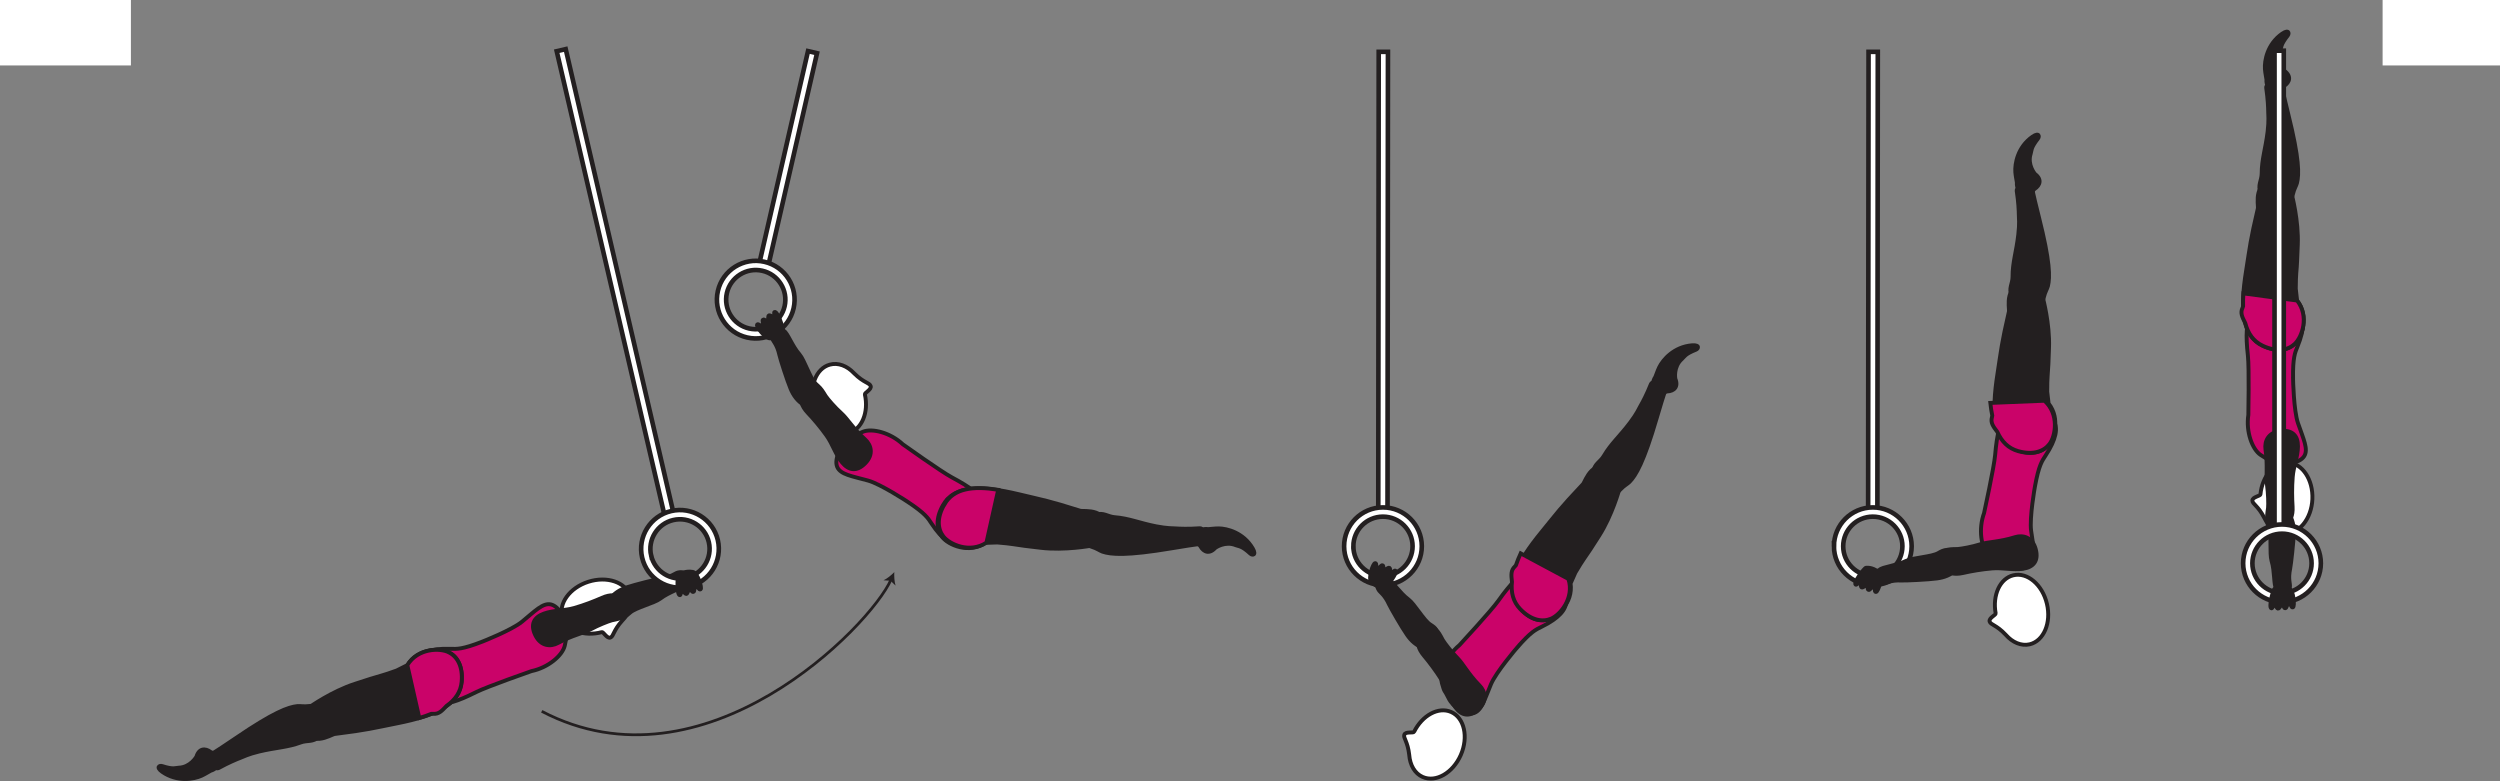 <?xml version="1.0" encoding="UTF-8" standalone="no"?>
<!-- Created with Inkscape (http://www.inkscape.org/) -->

<svg
   version="1.1"
   id="svg1"
   width="360.468"
   height="112.608"
   viewBox="0 0 360.468 112.608"
   sodipodi:docname="cell.svg"
   xmlns:inkscape="http://www.inkscape.org/namespaces/inkscape"
   xmlns:sodipodi="http://sodipodi.sourceforge.net/DTD/sodipodi-0.dtd"
   xmlns="http://www.w3.org/2000/svg"
   xmlns:svg="http://www.w3.org/2000/svg">
  <rect x="0" y="0" width="360.468" height="112.608" fill="#808080" stroke="none"/>
  <sodipodi:namedview
     id="namedview1"
     pagecolor="#ffffff"
     bordercolor="#000000"
     borderopacity="0.25"
     inkscape:showpageshadow="2"
     inkscape:pageopacity="0.0"
     inkscape:pagecheckerboard="0"
     inkscape:deskcolor="#d1d1d1">
    <inkscape:page
       x="0"
       y="0"
       inkscape:label="1"
       id="page1"
       width="360.468"
       height="112.608"
       margin="0"
       bleed="0" />
  </sodipodi:namedview>
  <defs
     id="defs1" />
  <path
     style="fill:#ffffff;fill-opacity:1;fill-rule:nonzero;stroke:none"
     d="M 0,9.437 H 18.875 V 0 H 0 Z"
     id="path618" />
  <path
     style="fill:#ffffff;fill-opacity:1;fill-rule:nonzero;stroke:none"
     d="m 343.541,9.437 h 16.927 V 0 h -16.927 z"
     id="path619" />
  <path
     style="fill:#231f20;fill-opacity:1;fill-rule:nonzero;stroke:none"
     d="m 329.489,10.15 c 1.073,0.828 0.781,1.776 -0.088,2.339 -0.261,0.172 -0.308,0.577 -0.579,0.729 -0.614,0.334 -2.27,-0.234 -2.145,-1.729 0.005,-0.109 -0.177,-0.907 -0.219,-1.527 -0.089,-1.208 0.334,-3.672 2.547,-5.213 1.047,-0.729 1.287,0.027 0.948,0.453 -1.057,1.344 -0.885,1.667 -1.041,2.12 -0.511,1.536 0.577,2.828 0.577,2.828"
     id="path620" />
  <path
     style="fill:none;stroke:#231f20;stroke-width:0.333;stroke-linecap:butt;stroke-linejoin:miter;stroke-miterlimit:4;stroke-dasharray:none;stroke-opacity:1"
     d="m 329.489,10.15 c 1.073,0.828 0.781,1.776 -0.088,2.339 -0.261,0.172 -0.308,0.577 -0.579,0.729 -0.614,0.334 -2.27,-0.234 -2.145,-1.729 0.005,-0.109 -0.177,-0.907 -0.219,-1.527 -0.089,-1.208 0.334,-3.672 2.547,-5.213 1.047,-0.729 1.287,0.027 0.948,0.453 -1.057,1.344 -0.885,1.667 -1.041,2.12 -0.511,1.536 0.577,2.828 0.577,2.828 z"
     id="path621" />
  <path
     style="fill:#231f20;fill-opacity:1;fill-rule:nonzero;stroke:none"
     d="m 327.708,28.817 c 2.245,0.306 2.724,0.068 2.917,-0.87 0.129,-0.625 0.463,-1.161 0.563,-1.537 0.328,-1.254 0.353,-3.5 -1.235,-9.89 -0.355,-1.448 -0.849,-3.49 -0.984,-4.334 -0.209,-1.344 -2.292,-0.082 -2.215,0.443 0.246,1.699 0.282,2.885 0.292,3.505 0,0.432 0.11,1.188 -0.082,2.839 -0.303,2.505 -0.855,3.969 -0.86,6.084 -0.006,0.978 -0.631,1.718 -0.146,2.681 0.495,0.969 1.75,1.079 1.75,1.079"
     id="path622" />
  <path
     style="fill:none;stroke:#231f20;stroke-width:0.566;stroke-linecap:butt;stroke-linejoin:miter;stroke-miterlimit:4;stroke-dasharray:none;stroke-opacity:1"
     d="m 327.708,28.817 c 2.245,0.306 2.724,0.068 2.917,-0.87 0.129,-0.625 0.463,-1.161 0.563,-1.537 0.328,-1.254 0.353,-3.5 -1.235,-9.89 -0.355,-1.448 -0.849,-3.49 -0.984,-4.334 -0.209,-1.344 -2.292,-0.082 -2.215,0.443 0.246,1.699 0.282,2.885 0.292,3.505 0,0.432 0.11,1.188 -0.082,2.839 -0.303,2.505 -0.855,3.969 -0.86,6.084 -0.006,0.978 -0.631,1.718 -0.146,2.681 0.495,0.969 1.75,1.079 1.75,1.079 z"
     id="path623" />
  <path
     style="fill:#ca0369;fill-opacity:1;fill-rule:nonzero;stroke:none"
     d="m 330.63,54.645 c -0.046,-3.136 0.287,-3.812 0.635,-4.667 2.188,-5.349 -0.479,-6.323 -3.307,-5.755 -3.328,0.662 -4.532,0.834 -3.838,7.088 0.192,1.74 0.062,8.511 0.062,8.511 -0.37,2.421 0.558,4.973 1.771,5.776 1.287,0.844 0.839,0.416 2.167,0.979 1.27,0.537 3.437,0.25 4.109,-0.791 0.645,-0.996 -0.104,-2.491 -0.891,-4.781 -0.62,-1.808 -0.708,-6.36 -0.708,-6.36"
     id="path624" />
  <path
     style="fill:none;stroke:#231f20;stroke-width:0.566;stroke-linecap:butt;stroke-linejoin:miter;stroke-miterlimit:4;stroke-dasharray:none;stroke-opacity:1"
     d="m 330.63,54.645 c -0.046,-3.136 0.287,-3.812 0.635,-4.667 2.188,-5.349 -0.479,-6.323 -3.307,-5.755 -3.328,0.662 -4.532,0.834 -3.838,7.088 0.192,1.74 0.062,8.511 0.062,8.511 -0.37,2.421 0.558,4.973 1.771,5.776 1.287,0.844 0.839,0.416 2.167,0.979 1.27,0.537 3.437,0.25 4.109,-0.791 0.645,-0.996 -0.104,-2.491 -0.891,-4.781 -0.62,-1.808 -0.708,-6.36 -0.708,-6.36 z"
     id="path625" />
  <path
     style="fill:#ffffff;fill-opacity:1;fill-rule:nonzero;stroke:none"
     d="m 325.926,71.29 c -0.036,0.24 -1.177,0.365 -1.161,0.891 0.021,0.521 0.792,0.693 1.704,2.464 l 0.009,0.016 c 0.626,1.317 1.699,2.197 2.948,2.254 2.074,0.095 3.86,-2.114 3.99,-4.932 0.125,-2.828 -1.452,-5.188 -3.526,-5.281 -1.984,-0.088 -3.708,1.937 -3.964,4.588"
     id="path626" />
  <path
     style="fill:none;stroke:#231f20;stroke-width:0.566;stroke-linecap:butt;stroke-linejoin:miter;stroke-miterlimit:4;stroke-dasharray:none;stroke-opacity:1"
     d="m 325.926,71.29 c -0.036,0.24 -1.177,0.365 -1.161,0.891 0.021,0.521 0.792,0.693 1.704,2.464 l 0.009,0.016 c 0.626,1.317 1.699,2.197 2.948,2.254 2.074,0.095 3.86,-2.114 3.99,-4.932 0.125,-2.828 -1.452,-5.188 -3.526,-5.281 -1.984,-0.088 -3.708,1.937 -3.964,4.588 z"
     id="path627" />
  <path
     style="fill:#231f20;fill-opacity:1;fill-rule:nonzero;stroke:none"
     d="m 328.604,26.509 c -3.911,-0.889 -2.943,3.073 -3.047,3.537 -1.141,4.88 -1.099,5.26 -1.703,9.036 -0.876,5.459 -0.636,9.328 2.391,10.765 2.052,0.975 3.656,0.647 4.619,-0.249 1.073,-1 2.13,-3.995 0.349,-6.265 l -0.192,-1.704 c 0.02,-1.162 0.02,-1.739 0.077,-2.312 0.099,-0.995 0.136,-2.068 0.214,-4.027 0.141,-3.468 -0.848,-7.181 -0.848,-7.181 0.014,-1.246 -1.86,-1.6 -1.86,-1.6"
     id="path628" />
  <path
     style="fill:none;stroke:#231f20;stroke-width:0.566;stroke-linecap:butt;stroke-linejoin:miter;stroke-miterlimit:4;stroke-dasharray:none;stroke-opacity:1"
     d="m 328.604,26.509 c -3.911,-0.889 -2.943,3.073 -3.047,3.537 -1.141,4.88 -1.099,5.26 -1.703,9.036 -0.876,5.459 -0.636,9.328 2.391,10.765 2.052,0.975 3.656,0.647 4.619,-0.249 1.073,-1 2.13,-3.995 0.349,-6.265 l -0.192,-1.704 c 0.02,-1.162 0.02,-1.739 0.077,-2.312 0.099,-0.995 0.136,-2.068 0.214,-4.027 0.141,-3.468 -0.848,-7.181 -0.848,-7.181 0.014,-1.246 -1.86,-1.6 -1.86,-1.6 z"
     id="path629" />
  <path
     style="fill:#ca0369;fill-opacity:1;fill-rule:nonzero;stroke:none"
     d="m 331.213,43.333 -7.744,-1.027 c -0.048,0.656 -0.053,1.265 -0.043,1.849 -0.02,0.078 -0.046,0.151 -0.077,0.219 -0.349,0.724 -0.084,1.297 0.391,2.213 0.396,1.506 1.172,2.626 2.505,3.26 2.057,0.975 3.656,0.647 4.619,-0.254 1.073,-0.995 2.13,-3.99 0.349,-6.26"
     id="path630" />
  <path
     style="fill:none;stroke:#231f20;stroke-width:0.566;stroke-linecap:butt;stroke-linejoin:miter;stroke-miterlimit:4;stroke-dasharray:none;stroke-opacity:1"
     d="m 331.213,43.333 -7.744,-1.027 c -0.048,0.656 -0.053,1.265 -0.043,1.849 -0.02,0.078 -0.046,0.151 -0.077,0.219 -0.349,0.724 -0.084,1.297 0.391,2.213 0.396,1.506 1.172,2.626 2.505,3.26 2.057,0.975 3.656,0.647 4.619,-0.254 1.073,-0.995 2.13,-3.99 0.349,-6.26 z"
     id="path631" />
  <path
     style="fill:#231f20;fill-opacity:1;fill-rule:nonzero;stroke:none"
     d="m 328.193,84.869 c -0.376,-0.526 -0.193,-2.459 -0.663,-4 -0.317,-1.036 0.022,-3.76 -0.374,-4.771 -0.359,-0.927 -0.443,-1.385 0.552,-1.979 0.578,-0.354 1.932,-0.652 2.218,-0.224 0.662,0.99 0.834,1.916 0.808,2.99 -0.026,1.213 -0.401,4.505 -0.521,5.104 -0.317,1.489 0.011,2.15 -0.031,2.557 -0.084,0.749 -0.396,0.907 -0.901,0.959 -0.953,0.093 -1.088,-0.636 -1.088,-0.636"
     id="path632" />
  <path
     style="fill:none;stroke:#231f20;stroke-width:0.566;stroke-linecap:butt;stroke-linejoin:miter;stroke-miterlimit:4;stroke-dasharray:none;stroke-opacity:1"
     d="m 328.193,84.869 c -0.376,-0.526 -0.193,-2.459 -0.663,-4 -0.317,-1.036 0.022,-3.76 -0.374,-4.771 -0.359,-0.927 -0.443,-1.385 0.552,-1.979 0.578,-0.354 1.932,-0.652 2.218,-0.224 0.662,0.99 0.834,1.916 0.808,2.99 -0.026,1.213 -0.401,4.505 -0.521,5.104 -0.317,1.489 0.011,2.15 -0.031,2.557 -0.084,0.749 -0.396,0.907 -0.901,0.959 -0.953,0.093 -1.088,-0.636 -1.088,-0.636 z"
     id="path633" />
  <path
     style="fill:#231f20;fill-opacity:1;fill-rule:nonzero;stroke:none"
     d="m 327.77,75.822 c -1.292,-0.084 -0.797,-2.057 -0.744,-2.593 0.052,-0.543 0.02,-2.1 -0.152,-3.314 -0.181,-1.208 0.115,-2.796 -0.218,-5.098 -0.178,-1.208 0.422,-2.5 2.188,-2.678 1.744,-0.177 2.505,0.735 2.494,2.235 -0.01,1.495 -0.65,2.896 -0.76,4.407 -0.12,1.509 -0.094,3.052 -0.016,4.265 0.083,1.38 -0.38,2.093 -0.808,2.307 -1.066,0.537 -1.984,0.469 -1.984,0.469"
     id="path634" />
  <path
     style="fill:none;stroke:#231f20;stroke-width:0.566;stroke-linecap:butt;stroke-linejoin:miter;stroke-miterlimit:4;stroke-dasharray:none;stroke-opacity:1"
     d="m 327.77,75.822 c -1.292,-0.084 -0.797,-2.057 -0.744,-2.593 0.052,-0.543 0.02,-2.1 -0.152,-3.314 -0.181,-1.208 0.115,-2.796 -0.218,-5.098 -0.178,-1.208 0.422,-2.5 2.188,-2.678 1.744,-0.177 2.505,0.735 2.494,2.235 -0.01,1.495 -0.65,2.896 -0.76,4.407 -0.12,1.509 -0.094,3.052 -0.016,4.265 0.083,1.38 -0.38,2.093 -0.808,2.307 -1.066,0.537 -1.984,0.469 -1.984,0.469 z"
     id="path635" />
  <path
     style="fill:#ffffff;fill-opacity:1;fill-rule:nonzero;stroke:none"
     d="m 327.958,76.285 h 1.334 V 7.306 h -1.334 z"
     id="path636" />
  <path
     style="fill:none;stroke:#231f20;stroke-width:0.666;stroke-linecap:butt;stroke-linejoin:miter;stroke-miterlimit:4;stroke-dasharray:none;stroke-opacity:1"
     d="m 327.958,76.279 h 1.334 V 7.307 h -1.334 z"
     id="path637" />
  <path
     style="fill:#ffffff;fill-opacity:1;fill-rule:nonzero;stroke:none"
     d="m 324.765,81.218 c 0,-2.355 1.917,-4.271 4.271,-4.271 2.354,0 4.266,1.916 4.266,4.271 0,2.353 -1.912,4.271 -4.266,4.271 -2.354,0 -4.271,-1.918 -4.271,-4.271 m -1.333,0 c 0,3.088 2.516,5.599 5.604,5.599 3.084,0 5.6,-2.511 5.6,-5.599 0,-3.089 -2.516,-5.599 -5.6,-5.599 -3.088,0 -5.604,2.51 -5.604,5.599"
     id="path638" />
  <path
     style="fill:none;stroke:#231f20;stroke-width:0.666;stroke-linecap:butt;stroke-linejoin:miter;stroke-miterlimit:4;stroke-dasharray:none;stroke-opacity:1"
     d="m 324.765,81.218 c 0,-2.355 1.917,-4.271 4.271,-4.271 2.354,0 4.266,1.916 4.266,4.271 0,2.353 -1.912,4.271 -4.266,4.271 -2.354,0 -4.271,-1.918 -4.271,-4.271 z m -1.333,0 c 0,3.088 2.516,5.599 5.604,5.599 3.084,0 5.6,-2.511 5.6,-5.599 0,-3.089 -2.516,-5.599 -5.6,-5.599 -3.088,0 -5.604,2.51 -5.604,5.599 z"
     id="path639" />
  <path
     style="fill:#231f20;fill-opacity:1;fill-rule:nonzero;stroke:none"
     d="m 330.078,84.869 c 0.646,0.265 0.828,2.578 0.536,2.702 -0.292,0.126 -0.27,-0.64 -0.604,-0.509 -0.333,0.124 -0.27,0.619 -0.5,0.64 -0.25,0.027 -0.229,-0.583 -0.521,-0.495 -0.125,0.036 -0.349,0.583 -0.541,0.547 -0.162,-0.036 -0.35,-0.525 -0.479,-0.563 -0.204,-0.057 -0.276,0.552 -0.453,0.527 -0.459,-0.084 0.224,-2.713 0.437,-2.819 0.312,-0.166 1.083,-0.457 2.125,-0.03"
     id="path640" />
  <path
     style="fill:none;stroke:#231f20;stroke-width:0.566;stroke-linecap:round;stroke-linejoin:round;stroke-miterlimit:4;stroke-dasharray:none;stroke-opacity:1"
     d="m 330.078,84.869 c 0.646,0.265 0.828,2.578 0.536,2.702 -0.292,0.126 -0.27,-0.64 -0.604,-0.509 -0.333,0.124 -0.27,0.619 -0.5,0.64 -0.25,0.027 -0.229,-0.583 -0.521,-0.495 -0.125,0.036 -0.349,0.583 -0.541,0.547 -0.162,-0.036 -0.35,-0.525 -0.479,-0.563 -0.204,-0.057 -0.276,0.552 -0.453,0.527 -0.459,-0.084 0.224,-2.713 0.437,-2.819 0.312,-0.166 1.083,-0.457 2.125,-0.03 z"
     id="path641" />
  <path
     style="fill:#231f20;fill-opacity:1;fill-rule:nonzero;stroke:none"
     d="m 28.214,109.057 c 0.401,-1.293 1.396,-1.35 2.224,-0.73 0.25,0.182 0.65,0.088 0.88,0.287 0.526,0.462 0.573,2.208 -0.87,2.615 -0.109,0.03 -0.792,0.478 -1.354,0.733 -1.104,0.5 -3.563,0.964 -5.776,-0.577 -1.047,-0.73 -0.422,-1.21 0.094,-1.042 1.624,0.526 1.875,0.25 2.348,0.233 1.626,-0.052 2.454,-1.519 2.454,-1.519"
     id="path642" />
  <path
     style="fill:none;stroke:#231f20;stroke-width:0.333;stroke-linecap:butt;stroke-linejoin:miter;stroke-miterlimit:4;stroke-dasharray:none;stroke-opacity:1"
     d="m 28.214,109.057 c 0.401,-1.293 1.396,-1.35 2.224,-0.73 0.25,0.182 0.65,0.088 0.88,0.287 0.526,0.462 0.573,2.208 -0.87,2.615 -0.109,0.03 -0.792,0.478 -1.354,0.733 -1.104,0.5 -3.563,0.964 -5.776,-0.577 -1.047,-0.73 -0.422,-1.21 0.094,-1.042 1.624,0.526 1.875,0.25 2.348,0.233 1.626,-0.052 2.454,-1.519 2.454,-1.519 z"
     id="path643" />
  <path
     style="fill:#231f20;fill-opacity:1;fill-rule:nonzero;stroke:none"
     d="m 46.334,104.238 c -0.484,-2.208 -0.88,-2.578 -1.828,-2.432 -0.631,0.093 -1.251,-0.036 -1.636,0.005 -1.291,0.131 -3.406,0.886 -8.843,4.594 -1.24,0.838 -2.98,2.01 -3.724,2.428 -1.183,0.666 0.719,2.181 1.187,1.926 1.505,-0.823 2.609,-1.271 3.188,-1.495 0.401,-0.15 1.068,-0.516 2.686,-0.906 2.454,-0.588 4.016,-0.577 6.006,-1.307 0.917,-0.339 1.828,-0.011 2.562,-0.803 0.74,-0.791 0.402,-2.01 0.402,-2.01"
     id="path644" />
  <path
     style="fill:none;stroke:#231f20;stroke-width:0.566;stroke-linecap:butt;stroke-linejoin:miter;stroke-miterlimit:4;stroke-dasharray:none;stroke-opacity:1"
     d="m 46.334,104.238 c -0.484,-2.208 -0.88,-2.578 -1.828,-2.432 -0.631,0.093 -1.251,-0.036 -1.636,0.005 -1.291,0.131 -3.406,0.886 -8.843,4.594 -1.24,0.838 -2.98,2.01 -3.724,2.428 -1.183,0.666 0.719,2.181 1.187,1.926 1.505,-0.823 2.609,-1.271 3.188,-1.495 0.401,-0.15 1.068,-0.516 2.686,-0.906 2.454,-0.588 4.016,-0.577 6.006,-1.307 0.917,-0.339 1.828,-0.011 2.562,-0.803 0.74,-0.791 0.402,-2.01 0.402,-2.01 z"
     id="path645" />
  <path
     style="fill:#ca0369;fill-opacity:1;fill-rule:nonzero;stroke:none"
     d="m 69.536,92.519 c -2.921,1.136 -3.672,1.058 -4.593,1.032 -5.776,-0.198 -5.76,2.646 -4.249,5.099 1.776,2.891 2.353,3.959 7.984,1.131 1.562,-0.782 7.953,-3.016 7.953,-3.016 2.4,-0.49 4.473,-2.246 4.801,-3.667 0.344,-1.495 0.104,-0.927 0.167,-2.375 0.063,-1.37 -0.963,-3.302 -2.172,-3.573 -1.156,-0.255 -2.296,0.964 -4.172,2.5 -1.479,1.208 -5.719,2.869 -5.719,2.869"
     id="path646" />
  <path
     style="fill:none;stroke:#231f20;stroke-width:0.566;stroke-linecap:butt;stroke-linejoin:miter;stroke-miterlimit:4;stroke-dasharray:none;stroke-opacity:1"
     d="m 69.536,92.519 c -2.921,1.136 -3.672,1.058 -4.593,1.032 -5.776,-0.198 -5.76,2.646 -4.249,5.099 1.776,2.891 2.353,3.959 7.984,1.131 1.562,-0.782 7.953,-3.016 7.953,-3.016 2.4,-0.49 4.473,-2.246 4.801,-3.667 0.344,-1.495 0.104,-0.927 0.167,-2.375 0.063,-1.37 -0.963,-3.302 -2.172,-3.573 -1.156,-0.255 -2.296,0.964 -4.172,2.5 -1.479,1.208 -5.719,2.869 -5.719,2.869 z"
     id="path647" />
  <path
     style="fill:#ffffff;fill-opacity:1;fill-rule:nonzero;stroke:none"
     d="m 86.782,91.145 c 0.234,-0.042 0.749,0.978 1.234,0.781 0.484,-0.203 0.38,-0.979 1.719,-2.459 l 0.014,-0.01 c 1.016,-1.042 1.475,-2.354 1.09,-3.547 -0.631,-1.979 -3.323,-2.885 -6.016,-2.025 -2.687,0.864 -4.359,3.166 -3.724,5.14 0.609,1.89 3.104,2.808 5.683,2.12"
     id="path648" />
  <path
     style="fill:none;stroke:#231f20;stroke-width:0.566;stroke-linecap:butt;stroke-linejoin:miter;stroke-miterlimit:4;stroke-dasharray:none;stroke-opacity:1"
     d="m 86.782,91.145 c 0.234,-0.042 0.749,0.978 1.234,0.781 0.484,-0.203 0.38,-0.979 1.719,-2.459 l 0.014,-0.01 c 1.016,-1.042 1.475,-2.354 1.09,-3.547 -0.631,-1.979 -3.323,-2.885 -6.016,-2.025 -2.687,0.864 -4.359,3.166 -3.724,5.14 0.609,1.89 3.104,2.808 5.683,2.12 z"
     id="path649" />
  <path
     style="fill:#231f20;fill-opacity:1;fill-rule:nonzero;stroke:none"
     d="m 43.86,104.202 c 0.526,3.973 3.906,1.688 4.375,1.631 4.973,-0.631 5.317,-0.803 9.068,-1.547 5.421,-1.079 8.963,-2.646 9.26,-5.985 0.197,-2.266 -0.667,-3.651 -1.844,-4.244 -1.303,-0.658 -4.479,-0.61 -5.989,1.848 l -1.532,0.772 c -1.099,0.385 -1.635,0.582 -2.192,0.728 -0.97,0.261 -1.99,0.6 -3.85,1.204 -3.301,1.072 -6.442,3.29 -6.442,3.29 -1.172,0.418 -0.854,2.303 -0.854,2.303"
     id="path650" />
  <path
     style="fill:none;stroke:#231f20;stroke-width:0.566;stroke-linecap:butt;stroke-linejoin:miter;stroke-miterlimit:4;stroke-dasharray:none;stroke-opacity:1"
     d="m 43.86,104.202 c 0.526,3.973 3.906,1.688 4.375,1.631 4.973,-0.631 5.317,-0.803 9.068,-1.547 5.421,-1.079 8.963,-2.646 9.26,-5.985 0.197,-2.266 -0.667,-3.651 -1.844,-4.244 -1.303,-0.658 -4.479,-0.61 -5.989,1.848 l -1.532,0.772 c -1.099,0.385 -1.635,0.582 -2.192,0.728 -0.97,0.261 -1.99,0.6 -3.85,1.204 -3.301,1.072 -6.442,3.29 -6.442,3.29 -1.172,0.418 -0.854,2.303 -0.854,2.303 z"
     id="path651" />
  <path
     style="fill:#ca0369;fill-opacity:1;fill-rule:nonzero;stroke:none"
     d="m 64.719,94.057 c -1.303,-0.658 -4.479,-0.61 -5.989,1.848 l 1.729,7.619 c 0.629,-0.181 1.203,-0.384 1.744,-0.603 0.084,-0.006 0.161,-0.006 0.235,0 0.802,0.073 1.245,-0.37 1.948,-1.14 1.27,-0.896 2.046,-2.011 2.177,-3.48 0.197,-2.266 -0.667,-3.651 -1.844,-4.244"
     id="path652" />
  <path
     style="fill:none;stroke:#231f20;stroke-width:0.566;stroke-linecap:butt;stroke-linejoin:miter;stroke-miterlimit:4;stroke-dasharray:none;stroke-opacity:1"
     d="m 64.719,94.057 c -1.303,-0.658 -4.479,-0.61 -5.989,1.848 l 1.729,7.619 c 0.629,-0.181 1.203,-0.384 1.744,-0.603 0.084,-0.006 0.161,-0.006 0.235,0 0.802,0.073 1.245,-0.37 1.948,-1.14 1.27,-0.896 2.046,-2.011 2.177,-3.48 0.197,-2.266 -0.667,-3.651 -1.844,-4.244 z"
     id="path653" />
  <path
     style="fill:#231f20;fill-opacity:1;fill-rule:nonzero;stroke:none"
     d="m 98.729,84.306 c -0.365,0.532 -2.245,1.032 -3.526,2.011 -0.859,0.656 -3.531,1.286 -4.339,2.01 -0.744,0.656 -1.151,0.891 -2.052,0.167 -0.525,-0.423 -1.281,-1.589 -0.984,-2 0.703,-0.964 1.516,-1.448 2.527,-1.803 1.15,-0.39 4.358,-1.186 4.968,-1.281 1.505,-0.219 2.01,-0.76 2.406,-0.853 0.735,-0.183 0.99,0.057 1.214,0.505 0.421,0.859 -0.214,1.244 -0.214,1.244"
     id="path654" />
  <path
     style="fill:none;stroke:#231f20;stroke-width:0.566;stroke-linecap:butt;stroke-linejoin:miter;stroke-miterlimit:4;stroke-dasharray:none;stroke-opacity:1"
     d="m 98.729,84.306 c -0.365,0.532 -2.245,1.032 -3.526,2.011 -0.859,0.656 -3.531,1.286 -4.339,2.01 -0.744,0.656 -1.151,0.891 -2.052,0.167 -0.525,-0.423 -1.281,-1.589 -0.984,-2 0.703,-0.964 1.516,-1.448 2.527,-1.803 1.15,-0.39 4.358,-1.186 4.968,-1.281 1.505,-0.219 2.01,-0.76 2.406,-0.853 0.735,-0.183 0.99,0.057 1.214,0.505 0.421,0.859 -0.214,1.244 -0.214,1.244 z"
     id="path655" />
  <path
     style="fill:#231f20;fill-opacity:1;fill-rule:nonzero;stroke:none"
     d="m 90.385,87.847 c 0.375,1.235 -1.645,1.459 -2.172,1.595 -0.525,0.14 -1.973,0.713 -3.046,1.296 -1.079,0.584 -2.667,0.86 -4.713,1.974 -1.068,0.583 -2.484,0.474 -3.266,-1.119 -0.772,-1.579 -0.182,-2.604 1.224,-3.115 1.406,-0.511 2.943,-0.401 4.4,-0.817 1.454,-0.418 2.891,-0.98 4,-1.47 1.267,-0.562 2.1,-0.369 2.448,-0.046 0.876,0.817 1.125,1.702 1.125,1.702"
     id="path656" />
  <path
     style="fill:none;stroke:#231f20;stroke-width:0.566;stroke-linecap:butt;stroke-linejoin:miter;stroke-miterlimit:4;stroke-dasharray:none;stroke-opacity:1"
     d="m 90.385,87.847 c 0.375,1.235 -1.645,1.459 -2.172,1.595 -0.525,0.14 -1.973,0.713 -3.046,1.296 -1.079,0.584 -2.667,0.86 -4.713,1.974 -1.068,0.583 -2.484,0.474 -3.266,-1.119 -0.772,-1.579 -0.182,-2.604 1.224,-3.115 1.406,-0.511 2.943,-0.401 4.4,-0.817 1.454,-0.418 2.891,-0.98 4,-1.47 1.267,-0.562 2.1,-0.369 2.448,-0.046 0.876,0.817 1.125,1.702 1.125,1.702 z"
     id="path657" />
  <path
     style="fill:#ffffff;fill-opacity:1;fill-rule:nonzero;stroke:#231f20;stroke-width:0.666;stroke-linecap:butt;stroke-linejoin:miter;stroke-miterlimit:4;stroke-dasharray:none;stroke-opacity:1"
     d="M 80.271,7.385 95.88,74.577 97.177,74.275 81.568,7.082 Z"
     id="path658" />
  <path
     style="fill:#ffffff;fill-opacity:1;fill-rule:nonzero;stroke:none"
     d="m 93.885,80.109 c -0.53,-2.298 0.902,-4.595 3.194,-5.126 2.29,-0.53 4.593,0.896 5.124,3.192 0.532,2.292 -0.9,4.59 -3.192,5.12 -2.292,0.538 -4.59,-0.896 -5.126,-3.186 m -1.297,0.296 c 0.699,3.01 3.715,4.89 6.724,4.188 3.011,-0.698 4.885,-3.714 4.188,-6.719 -0.697,-3.011 -3.713,-4.891 -6.724,-4.188 -3.005,0.699 -4.885,3.713 -4.188,6.719"
     id="path659" />
  <path
     style="fill:none;stroke:#231f20;stroke-width:0.666;stroke-linecap:butt;stroke-linejoin:miter;stroke-miterlimit:4;stroke-dasharray:none;stroke-opacity:1"
     d="m 93.885,80.109 c -0.53,-2.298 0.902,-4.595 3.194,-5.126 2.29,-0.53 4.593,0.896 5.124,3.192 0.532,2.292 -0.9,4.59 -3.192,5.12 -2.292,0.538 -4.59,-0.896 -5.126,-3.186 z m -1.297,0.296 c 0.699,3.01 3.715,4.89 6.724,4.188 3.011,-0.698 4.885,-3.714 4.188,-6.719 -0.697,-3.011 -3.713,-4.891 -6.724,-4.188 -3.005,0.699 -4.885,3.713 -4.188,6.719 z"
     id="path660" />
  <path
     style="fill:#231f20;fill-opacity:1;fill-rule:nonzero;stroke:none"
     d="m 99.891,82.462 c 0.688,0.109 1.385,2.319 1.13,2.511 -0.256,0.188 -0.406,-0.563 -0.704,-0.364 -0.296,0.197 -0.12,0.666 -0.344,0.738 -0.233,0.084 -0.353,-0.514 -0.613,-0.364 -0.115,0.063 -0.215,0.651 -0.407,0.656 -0.166,0 -0.458,-0.432 -0.593,-0.437 -0.215,-0.011 -0.147,0.599 -0.329,0.615 -0.463,0.021 -0.391,-2.694 -0.208,-2.85 0.27,-0.229 0.953,-0.692 2.068,-0.505"
     id="path661" />
  <path
     style="fill:none;stroke:#231f20;stroke-width:0.566;stroke-linecap:round;stroke-linejoin:round;stroke-miterlimit:4;stroke-dasharray:none;stroke-opacity:1"
     d="m 99.891,82.462 c 0.688,0.109 1.385,2.319 1.13,2.511 -0.256,0.188 -0.406,-0.563 -0.704,-0.364 -0.296,0.197 -0.12,0.666 -0.344,0.738 -0.233,0.084 -0.353,-0.514 -0.613,-0.364 -0.115,0.063 -0.215,0.651 -0.407,0.656 -0.166,0 -0.458,-0.432 -0.593,-0.437 -0.215,-0.011 -0.147,0.599 -0.329,0.615 -0.463,0.021 -0.391,-2.694 -0.208,-2.85 0.27,-0.229 0.953,-0.692 2.068,-0.505 z"
     id="path662" />
  <path
     style="fill:none;stroke:#231f20;stroke-width:0.4;stroke-linecap:butt;stroke-linejoin:miter;stroke-miterlimit:4;stroke-dasharray:none;stroke-opacity:1"
     d="m 78.11,102.562 c 23.463,12.29 47.417,-12.329 50.354,-18.969"
     id="path663" />
  <path
     style="fill:#231f20;fill-opacity:1;fill-rule:nonzero;stroke:none"
     d="m 128.948,82.489 c -0.036,0.609 0.011,1.396 0.183,1.948 l -0.73,-0.699 -1.01,-0.067 c 0.526,-0.245 1.136,-0.745 1.557,-1.182"
     id="path664" />
  <path
     style="fill:#ffffff;fill-opacity:1;fill-rule:nonzero;stroke:#231f20;stroke-width:0.666;stroke-linecap:butt;stroke-linejoin:miter;stroke-miterlimit:4;stroke-dasharray:none;stroke-opacity:1"
     d="m 198.792,7.473 -0.063,66.354 1.334,-0.005 0.062,-66.349 z"
     id="path665" />
  <path
     style="fill:#ffffff;fill-opacity:1;fill-rule:nonzero;stroke:none"
     d="m 195.136,78.77 c 0,-2.355 1.905,-4.271 4.26,-4.276 2.353,-0.005 4.276,1.905 4.281,4.26 0,2.355 -1.912,4.276 -4.265,4.276 -2.355,0.005 -4.272,-1.907 -4.276,-4.26 m -1.333,0 c 0.004,3.088 2.525,5.593 5.613,5.593 3.089,-0.01 5.595,-2.525 5.589,-5.614 -0.005,-3.083 -2.521,-5.594 -5.609,-5.588 -3.089,0.005 -5.599,2.52 -5.593,5.609"
     id="path666" />
  <path
     style="fill:none;stroke:#231f20;stroke-width:0.666;stroke-linecap:butt;stroke-linejoin:miter;stroke-miterlimit:4;stroke-dasharray:none;stroke-opacity:1"
     d="m 195.136,78.77 c 0,-2.355 1.905,-4.271 4.26,-4.276 2.353,-0.005 4.276,1.905 4.281,4.26 0,2.355 -1.912,4.276 -4.265,4.276 -2.355,0.005 -4.272,-1.907 -4.276,-4.26 z m -1.333,0 c 0.004,3.088 2.525,5.593 5.613,5.593 3.089,-0.01 5.595,-2.525 5.589,-5.614 -0.005,-3.083 -2.521,-5.594 -5.609,-5.588 -3.089,0.005 -5.599,2.52 -5.593,5.609 z"
     id="path667" />
  <path
     style="fill:#231f20;fill-opacity:1;fill-rule:nonzero;stroke:none"
     d="m 241.672,54.577 c 0.505,1.256 -0.224,1.928 -1.256,1.98 -0.307,0.014 -0.556,0.348 -0.859,0.338 -0.708,-0.026 -1.849,-1.344 -0.995,-2.573 0.058,-0.089 0.307,-0.869 0.578,-1.427 0.537,-1.089 2.141,-3.005 4.829,-3.224 1.276,-0.105 1.099,0.667 0.599,0.864 -1.595,0.631 -1.615,0.995 -1.975,1.312 -1.219,1.074 -0.921,2.73 -0.921,2.73"
     id="path668" />
  <path
     style="fill:none;stroke:#231f20;stroke-width:0.333;stroke-linecap:butt;stroke-linejoin:miter;stroke-miterlimit:4;stroke-dasharray:none;stroke-opacity:1"
     d="m 241.672,54.577 c 0.505,1.256 -0.224,1.928 -1.256,1.98 -0.307,0.014 -0.556,0.348 -0.859,0.338 -0.708,-0.026 -1.849,-1.344 -0.995,-2.573 0.058,-0.089 0.307,-0.869 0.578,-1.427 0.537,-1.089 2.141,-3.005 4.829,-3.224 1.276,-0.105 1.099,0.667 0.599,0.864 -1.595,0.631 -1.615,0.995 -1.975,1.312 -1.219,1.074 -0.921,2.73 -0.921,2.73 z"
     id="path669" />
  <path
     style="fill:#231f20;fill-opacity:1;fill-rule:nonzero;stroke:none"
     d="m 230.734,69.811 c 1.782,1.402 2.318,1.432 2.963,0.719 0.423,-0.473 0.985,-0.765 1.256,-1.041 0.916,-0.927 2.068,-2.855 3.911,-9.167 0.422,-1.437 1.021,-3.443 1.333,-4.245 0.496,-1.266 -1.943,-1.224 -2.14,-0.73 -0.636,1.59 -1.203,2.636 -1.516,3.178 -0.213,0.37 -0.495,1.078 -1.5,2.406 -1.52,2.022 -2.729,3 -3.801,4.823 -0.495,0.849 -1.412,1.167 -1.475,2.251 -0.063,1.082 0.969,1.806 0.969,1.806"
     id="path670" />
  <path
     style="fill:none;stroke:#231f20;stroke-width:0.566;stroke-linecap:butt;stroke-linejoin:miter;stroke-miterlimit:4;stroke-dasharray:none;stroke-opacity:1"
     d="m 230.734,69.811 c 1.782,1.402 2.318,1.432 2.963,0.719 0.423,-0.473 0.985,-0.765 1.256,-1.041 0.916,-0.927 2.068,-2.855 3.911,-9.167 0.422,-1.437 1.021,-3.443 1.333,-4.245 0.496,-1.266 -1.943,-1.224 -2.14,-0.73 -0.636,1.59 -1.203,2.636 -1.516,3.178 -0.213,0.37 -0.495,1.078 -1.5,2.406 -1.52,2.022 -2.729,3 -3.801,4.823 -0.495,0.849 -1.412,1.167 -1.475,2.251 -0.063,1.082 0.969,1.806 0.969,1.806 z"
     id="path671" />
  <path
     style="fill:#ca0369;fill-opacity:1;fill-rule:nonzero;stroke:none"
     d="m 218.693,93.442 c 2.047,-2.371 2.744,-2.652 3.572,-3.063 5.193,-2.537 3.849,-5.041 1.36,-6.494 -2.923,-1.724 -3.937,-2.396 -7.584,2.734 -1.01,1.432 -5.609,6.4 -5.609,6.4 -1.891,1.558 -2.901,4.084 -2.525,5.49 0.4,1.48 0.348,0.865 0.968,2.172 0.589,1.24 2.396,2.469 3.594,2.141 1.14,-0.317 1.578,-1.927 2.51,-4.162 0.745,-1.765 3.714,-5.218 3.714,-5.218"
     id="path672" />
  <path
     style="fill:none;stroke:#231f20;stroke-width:0.566;stroke-linecap:butt;stroke-linejoin:miter;stroke-miterlimit:4;stroke-dasharray:none;stroke-opacity:1"
     d="m 218.693,93.442 c 2.047,-2.371 2.744,-2.652 3.572,-3.063 5.193,-2.537 3.849,-5.041 1.36,-6.494 -2.923,-1.724 -3.937,-2.396 -7.584,2.734 -1.01,1.432 -5.609,6.4 -5.609,6.4 -1.891,1.558 -2.901,4.084 -2.525,5.49 0.4,1.48 0.348,0.865 0.968,2.172 0.589,1.24 2.396,2.469 3.594,2.141 1.14,-0.317 1.578,-1.927 2.51,-4.162 0.745,-1.765 3.714,-5.218 3.714,-5.218 z"
     id="path673" />
  <path
     style="fill:#ffffff;fill-opacity:1;fill-rule:nonzero;stroke:none"
     d="m 203.891,105.519 c -0.12,0.214 -1.235,-0.083 -1.407,0.417 -0.167,0.495 0.485,0.933 0.709,2.911 v 0.016 c 0.114,1.454 0.796,2.667 1.943,3.167 1.905,0.833 4.364,-0.594 5.495,-3.178 1.129,-2.588 0.505,-5.358 -1.396,-6.192 -1.823,-0.802 -4.156,0.474 -5.344,2.859"
     id="path674" />
  <path
     style="fill:none;stroke:#231f20;stroke-width:0.566;stroke-linecap:butt;stroke-linejoin:miter;stroke-miterlimit:4;stroke-dasharray:none;stroke-opacity:1"
     d="m 203.891,105.519 c -0.12,0.214 -1.235,-0.083 -1.407,0.417 -0.167,0.495 0.485,0.933 0.709,2.911 v 0.016 c 0.114,1.454 0.796,2.667 1.943,3.167 1.905,0.833 4.364,-0.594 5.495,-3.178 1.129,-2.588 0.505,-5.358 -1.396,-6.192 -1.823,-0.802 -4.156,0.474 -5.344,2.859 z"
     id="path675" />
  <path
     style="fill:#231f20;fill-opacity:1;fill-rule:nonzero;stroke:none"
     d="m 232.672,68.27 c -2.932,-2.74 -4.094,1.177 -4.418,1.525 -3.437,3.642 -3.593,3.991 -6.014,6.948 -3.5,4.276 -5.245,7.746 -3.355,10.506 1.287,1.874 2.839,2.401 4.125,2.109 1.422,-0.323 3.85,-2.375 3.448,-5.239 l 0.692,-1.562 c 0.604,-1 0.891,-1.495 1.224,-1.959 0.59,-0.817 1.167,-1.724 2.219,-3.375 1.865,-2.928 2.88,-6.636 2.88,-6.636 0.647,-1.062 -0.801,-2.317 -0.801,-2.317"
     id="path676" />
  <path
     style="fill:none;stroke:#231f20;stroke-width:0.566;stroke-linecap:butt;stroke-linejoin:miter;stroke-miterlimit:4;stroke-dasharray:none;stroke-opacity:1"
     d="m 232.672,68.27 c -2.932,-2.74 -4.094,1.177 -4.418,1.525 -3.437,3.642 -3.593,3.991 -6.014,6.948 -3.5,4.276 -5.245,7.746 -3.355,10.506 1.287,1.874 2.839,2.401 4.125,2.109 1.422,-0.323 3.85,-2.375 3.448,-5.239 l 0.692,-1.562 c 0.604,-1 0.891,-1.495 1.224,-1.959 0.59,-0.817 1.167,-1.724 2.219,-3.375 1.865,-2.928 2.88,-6.636 2.88,-6.636 0.647,-1.062 -0.801,-2.317 -0.801,-2.317 z"
     id="path677" />
  <path
     style="fill:#ca0369;fill-opacity:1;fill-rule:nonzero;stroke:none"
     d="m 226.15,83.478 -6.89,-3.688 c -0.276,0.6 -0.495,1.163 -0.687,1.719 -0.052,0.062 -0.1,0.125 -0.152,0.172 -0.582,0.557 -0.536,1.182 -0.416,2.214 -0.161,1.547 0.172,2.87 1.198,3.932 1.583,1.635 3.198,1.891 4.417,1.391 1.349,-0.557 3.401,-2.985 2.53,-5.74"
     id="path678" />
  <path
     style="fill:none;stroke:#231f20;stroke-width:0.566;stroke-linecap:butt;stroke-linejoin:miter;stroke-miterlimit:4;stroke-dasharray:none;stroke-opacity:1"
     d="m 226.15,83.478 -6.89,-3.688 c -0.276,0.6 -0.495,1.163 -0.687,1.719 -0.052,0.062 -0.1,0.125 -0.152,0.172 -0.582,0.557 -0.536,1.182 -0.416,2.214 -0.161,1.547 0.172,2.87 1.198,3.932 1.583,1.635 3.198,1.891 4.417,1.391 1.349,-0.557 3.401,-2.985 2.53,-5.74 z"
     id="path679" />
  <path
     style="fill:#231f20;fill-opacity:1;fill-rule:nonzero;stroke:none"
     d="m 200.183,83.609 c 0.614,0.202 1.62,1.869 2.91,2.828 0.871,0.645 2.219,3.041 3.142,3.614 0.833,0.531 1.172,0.854 0.729,1.922 -0.261,0.63 -1.172,1.672 -1.652,1.5 -1.119,-0.402 -1.817,-1.047 -2.427,-1.922 -0.702,-0.994 -2.354,-3.865 -2.614,-4.422 -0.631,-1.386 -1.287,-1.719 -1.49,-2.072 -0.38,-0.658 -0.224,-0.97 0.151,-1.303 0.708,-0.645 1.251,-0.145 1.251,-0.145"
     id="path680" />
  <path
     style="fill:none;stroke:#231f20;stroke-width:0.566;stroke-linecap:butt;stroke-linejoin:miter;stroke-miterlimit:4;stroke-dasharray:none;stroke-opacity:1"
     d="m 200.183,83.609 c 0.614,0.202 1.62,1.869 2.91,2.828 0.871,0.645 2.219,3.041 3.142,3.614 0.833,0.531 1.172,0.854 0.729,1.922 -0.261,0.63 -1.172,1.672 -1.652,1.5 -1.119,-0.402 -1.817,-1.047 -2.427,-1.922 -0.702,-0.994 -2.354,-3.865 -2.614,-4.422 -0.631,-1.386 -1.287,-1.719 -1.49,-2.072 -0.38,-0.658 -0.224,-0.97 0.151,-1.303 0.708,-0.645 1.251,-0.145 1.251,-0.145 z"
     id="path681" />
  <path
     style="fill:#231f20;fill-opacity:1;fill-rule:nonzero;stroke:none"
     d="m 205.901,90.639 c 1.088,-0.702 1.859,1.183 2.135,1.647 0.281,0.468 1.229,1.703 2.089,2.572 0.864,0.865 1.568,2.317 3.203,3.975 0.865,0.869 1.145,2.26 -0.167,3.453 -1.301,1.181 -2.453,0.895 -3.333,-0.319 -0.885,-1.208 -1.203,-2.713 -2.005,-3.994 -0.802,-1.282 -1.74,-2.511 -2.52,-3.443 -0.891,-1.057 -0.939,-1.911 -0.719,-2.333 0.536,-1.068 1.317,-1.558 1.317,-1.558"
     id="path682" />
  <path
     style="fill:none;stroke:#231f20;stroke-width:0.566;stroke-linecap:butt;stroke-linejoin:miter;stroke-miterlimit:4;stroke-dasharray:none;stroke-opacity:1"
     d="m 205.901,90.639 c 1.088,-0.702 1.859,1.183 2.135,1.647 0.281,0.468 1.229,1.703 2.089,2.572 0.864,0.865 1.568,2.317 3.203,3.975 0.865,0.869 1.145,2.26 -0.167,3.453 -1.301,1.181 -2.453,0.895 -3.333,-0.319 -0.885,-1.208 -1.203,-2.713 -2.005,-3.994 -0.802,-1.282 -1.74,-2.511 -2.52,-3.443 -0.891,-1.057 -0.939,-1.911 -0.719,-2.333 0.536,-1.068 1.317,-1.558 1.317,-1.558 z"
     id="path683" />
  <path
     style="fill:#231f20;fill-opacity:1;fill-rule:nonzero;stroke:none"
     d="m 197.713,83.895 c -0.484,-0.5 0.251,-2.693 0.568,-2.698 0.318,0 -0.005,0.698 0.355,0.708 0.353,0.016 0.495,-0.468 0.713,-0.396 0.235,0.078 -0.016,0.625 0.282,0.662 0.129,0.015 0.557,-0.401 0.713,-0.292 0.135,0.099 0.115,0.62 0.224,0.708 0.167,0.131 0.473,-0.401 0.625,-0.306 0.391,0.254 -1.272,2.405 -1.51,2.421 -0.35,0.027 -1.178,-0.005 -1.97,-0.807"
     id="path684" />
  <path
     style="fill:none;stroke:#231f20;stroke-width:0.566;stroke-linecap:round;stroke-linejoin:round;stroke-miterlimit:4;stroke-dasharray:none;stroke-opacity:1"
     d="m 197.713,83.895 c -0.484,-0.5 0.251,-2.693 0.568,-2.698 0.318,0 -0.005,0.698 0.355,0.708 0.353,0.016 0.495,-0.468 0.713,-0.396 0.235,0.078 -0.016,0.625 0.282,0.662 0.129,0.015 0.557,-0.401 0.713,-0.292 0.135,0.099 0.115,0.62 0.224,0.708 0.167,0.131 0.473,-0.401 0.625,-0.306 0.391,0.254 -1.272,2.405 -1.51,2.421 -0.35,0.027 -1.178,-0.005 -1.97,-0.807 z"
     id="path685" />
  <path
     style="fill:#ffffff;fill-opacity:1;fill-rule:nonzero;stroke:#231f20;stroke-width:0.666;stroke-linecap:butt;stroke-linejoin:miter;stroke-miterlimit:4;stroke-dasharray:none;stroke-opacity:1"
     d="m 269.421,7.473 -0.061,66.354 1.333,-0.005 0.061,-66.349 z"
     id="path686" />
  <path
     style="fill:#ffffff;fill-opacity:1;fill-rule:nonzero;stroke:none"
     d="m 265.765,78.77 c -0.005,-2.355 1.907,-4.271 4.261,-4.276 2.354,-0.005 4.276,1.905 4.276,4.26 0.004,2.355 -1.906,4.276 -4.261,4.276 -2.353,0.005 -4.271,-1.907 -4.276,-4.26 m -1.333,0 c 0.005,3.088 2.526,5.593 5.609,5.593 3.089,-0.01 5.599,-2.525 5.595,-5.614 -0.006,-3.083 -2.527,-5.594 -5.61,-5.588 -3.089,0.005 -5.6,2.52 -5.594,5.609"
     id="path687" />
  <path
     style="fill:none;stroke:#231f20;stroke-width:0.666;stroke-linecap:butt;stroke-linejoin:miter;stroke-miterlimit:4;stroke-dasharray:none;stroke-opacity:1"
     d="m 265.765,78.77 c -0.005,-2.355 1.907,-4.271 4.261,-4.276 2.354,-0.005 4.276,1.905 4.276,4.26 0.004,2.355 -1.906,4.276 -4.261,4.276 -2.353,0.005 -4.271,-1.907 -4.276,-4.26 z m -1.333,0 c 0.005,3.088 2.526,5.593 5.609,5.593 3.089,-0.01 5.599,-2.525 5.595,-5.614 -0.006,-3.083 -2.527,-5.594 -5.61,-5.588 -3.089,0.005 -5.6,2.52 -5.594,5.609 z"
     id="path688" />
  <path
     style="fill:#231f20;fill-opacity:1;fill-rule:nonzero;stroke:none"
     d="m 293.505,25.005 c 1.073,0.817 0.787,1.77 -0.079,2.338 -0.26,0.171 -0.306,0.583 -0.572,0.728 -0.625,0.334 -2.276,-0.218 -2.161,-1.718 0.009,-0.104 -0.177,-0.9 -0.224,-1.52 -0.089,-1.209 0.317,-3.677 2.525,-5.224 1.042,-0.735 1.282,0.015 0.954,0.437 -1.058,1.354 -0.886,1.678 -1.031,2.13 -0.511,1.548 0.588,2.829 0.588,2.829"
     id="path689" />
  <path
     style="fill:none;stroke:#231f20;stroke-width:0.333;stroke-linecap:butt;stroke-linejoin:miter;stroke-miterlimit:4;stroke-dasharray:none;stroke-opacity:1"
     d="m 293.505,25.005 c 1.073,0.817 0.787,1.77 -0.079,2.338 -0.26,0.171 -0.306,0.583 -0.572,0.728 -0.625,0.334 -2.276,-0.218 -2.161,-1.718 0.009,-0.104 -0.177,-0.9 -0.224,-1.52 -0.089,-1.209 0.317,-3.677 2.525,-5.224 1.042,-0.735 1.282,0.015 0.954,0.437 -1.058,1.354 -0.886,1.678 -1.031,2.13 -0.511,1.548 0.588,2.829 0.588,2.829 z"
     id="path690" />
  <path
     style="fill:#231f20;fill-opacity:1;fill-rule:nonzero;stroke:none"
     d="m 291.806,43.677 c 2.246,0.301 2.72,0.056 2.912,-0.887 0.131,-0.624 0.464,-1.156 0.563,-1.536 0.312,-1.255 0.328,-3.5 -1.281,-9.88 -0.37,-1.453 -0.864,-3.484 -1.006,-4.333 -0.218,-1.339 -2.297,-0.074 -2.213,0.458 0.255,1.692 0.297,2.88 0.307,3.506 0,0.421 0.12,1.176 -0.078,2.833 -0.286,2.509 -0.833,3.968 -0.828,6.088 0.006,0.979 -0.625,1.719 -0.125,2.683 0.489,0.968 1.749,1.068 1.749,1.068"
     id="path691" />
  <path
     style="fill:none;stroke:#231f20;stroke-width:0.566;stroke-linecap:butt;stroke-linejoin:miter;stroke-miterlimit:4;stroke-dasharray:none;stroke-opacity:1"
     d="m 291.806,43.677 c 2.246,0.301 2.72,0.056 2.912,-0.887 0.131,-0.624 0.464,-1.156 0.563,-1.536 0.312,-1.255 0.328,-3.5 -1.281,-9.88 -0.37,-1.453 -0.864,-3.484 -1.006,-4.333 -0.218,-1.339 -2.297,-0.074 -2.213,0.458 0.255,1.692 0.297,2.88 0.307,3.506 0,0.421 0.12,1.176 -0.078,2.833 -0.286,2.509 -0.833,3.968 -0.828,6.088 0.006,0.979 -0.625,1.719 -0.125,2.683 0.489,0.968 1.749,1.068 1.749,1.068 z"
     id="path692" />
  <path
     style="fill:#ca0369;fill-opacity:1;fill-rule:nonzero;stroke:none"
     d="m 293.412,70.15 c 0.561,-3.079 1.025,-3.683 1.525,-4.453 3.193,-4.823 0.76,-6.298 -2.125,-6.287 -3.386,0 -4.604,-0.067 -5.14,6.204 -0.151,1.744 -1.594,8.364 -1.594,8.364 -0.838,2.303 -0.428,4.989 0.61,6.011 1.093,1.073 0.744,0.568 1.937,1.38 1.14,0.77 3.317,0.912 4.177,0.021 0.828,-0.855 0.391,-2.459 0.058,-4.86 -0.256,-1.896 0.552,-6.38 0.552,-6.38"
     id="path693" />
  <path
     style="fill:none;stroke:#231f20;stroke-width:0.566;stroke-linecap:butt;stroke-linejoin:miter;stroke-miterlimit:4;stroke-dasharray:none;stroke-opacity:1"
     d="m 293.412,70.15 c 0.561,-3.079 1.025,-3.683 1.525,-4.453 3.193,-4.823 0.76,-6.298 -2.125,-6.287 -3.386,0 -4.604,-0.067 -5.14,6.204 -0.151,1.744 -1.594,8.364 -1.594,8.364 -0.838,2.303 -0.428,4.989 0.61,6.011 1.093,1.073 0.744,0.568 1.937,1.38 1.14,0.77 3.317,0.912 4.177,0.021 0.828,-0.855 0.391,-2.459 0.058,-4.86 -0.256,-1.896 0.552,-6.38 0.552,-6.38 z"
     id="path694" />
  <path
     style="fill:#ffffff;fill-opacity:1;fill-rule:nonzero;stroke:none"
     d="m 287.749,88.442 c 0.032,0.244 -1.031,0.677 -0.869,1.177 0.166,0.5 0.948,0.452 2.313,1.9 l 0.015,0.016 c 0.958,1.094 2.234,1.651 3.453,1.364 2.021,-0.484 3.131,-3.098 2.479,-5.842 -0.651,-2.751 -2.818,-4.59 -4.838,-4.11 -1.938,0.452 -3.037,2.88 -2.553,5.495"
     id="path695" />
  <path
     style="fill:none;stroke:#231f20;stroke-width:0.566;stroke-linecap:butt;stroke-linejoin:miter;stroke-miterlimit:4;stroke-dasharray:none;stroke-opacity:1"
     d="m 287.749,88.442 c 0.032,0.244 -1.031,0.677 -0.869,1.177 0.166,0.5 0.948,0.452 2.313,1.9 l 0.015,0.016 c 0.958,1.094 2.234,1.651 3.453,1.364 2.021,-0.484 3.131,-3.098 2.479,-5.842 -0.651,-2.751 -2.818,-4.59 -4.838,-4.11 -1.938,0.452 -3.037,2.88 -2.553,5.495 z"
     id="path696" />
  <path
     style="fill:#231f20;fill-opacity:1;fill-rule:nonzero;stroke:none"
     d="m 292.688,41.363 c -3.912,-0.869 -2.923,3.09 -3.027,3.558 -1.115,4.88 -1.073,5.26 -1.661,9.041 -0.85,5.459 -0.588,9.328 2.442,10.751 2.058,0.968 3.662,0.63 4.62,-0.271 1.063,-1 2.11,-4 0.318,-6.267 l -0.198,-1.697 c 0.011,-1.167 0.011,-1.74 0.063,-2.312 0.093,-1 0.129,-2.073 0.197,-4.032 0.126,-3.468 -0.885,-7.177 -0.885,-7.177 0.016,-1.244 -1.869,-1.594 -1.869,-1.594"
     id="path697" />
  <path
     style="fill:none;stroke:#231f20;stroke-width:0.566;stroke-linecap:butt;stroke-linejoin:miter;stroke-miterlimit:4;stroke-dasharray:none;stroke-opacity:1"
     d="m 292.688,41.363 c -3.912,-0.869 -2.923,3.09 -3.027,3.558 -1.115,4.88 -1.073,5.26 -1.661,9.041 -0.85,5.459 -0.588,9.328 2.442,10.751 2.058,0.968 3.662,0.63 4.62,-0.271 1.063,-1 2.11,-4 0.318,-6.267 l -0.198,-1.697 c 0.011,-1.167 0.011,-1.74 0.063,-2.312 0.093,-1 0.129,-2.073 0.197,-4.032 0.126,-3.468 -0.885,-7.177 -0.885,-7.177 0.016,-1.244 -1.869,-1.594 -1.869,-1.594 z"
     id="path698" />
  <path
     style="fill:#ca0369;fill-opacity:1;fill-rule:nonzero;stroke:none"
     d="m 294.786,57.781 -7.808,0.317 c 0.068,0.651 0.167,1.255 0.282,1.828 -0.015,0.079 -0.026,0.156 -0.047,0.229 -0.219,0.776 0.141,1.292 0.771,2.115 0.641,1.416 1.6,2.385 3.021,2.781 2.192,0.604 3.713,0.011 4.511,-1.041 0.88,-1.163 1.416,-4.297 -0.73,-6.229"
     id="path699" />
  <path
     style="fill:none;stroke:#231f20;stroke-width:0.566;stroke-linecap:butt;stroke-linejoin:miter;stroke-miterlimit:4;stroke-dasharray:none;stroke-opacity:1"
     d="m 294.786,57.781 -7.808,0.317 c 0.068,0.651 0.167,1.255 0.282,1.828 -0.015,0.079 -0.026,0.156 -0.047,0.229 -0.219,0.776 0.141,1.292 0.771,2.115 0.641,1.416 1.6,2.385 3.021,2.781 2.192,0.604 3.713,0.011 4.511,-1.041 0.88,-1.163 1.416,-4.297 -0.73,-6.229 z"
     id="path700" />
  <path
     style="fill:#231f20;fill-opacity:1;fill-rule:nonzero;stroke:none"
     d="m 270.978,82.171 c 0.459,-0.453 2.402,-0.584 3.85,-1.292 0.974,-0.48 3.718,-0.584 4.645,-1.136 0.86,-0.5 1.303,-0.65 2.043,0.23 0.442,0.521 0.953,1.808 0.582,2.156 -0.874,0.813 -1.765,1.13 -2.822,1.276 -1.203,0.166 -4.511,0.324 -5.126,0.297 -1.52,-0.073 -2.12,0.36 -2.525,0.375 -0.761,0.042 -0.959,-0.244 -1.095,-0.73 -0.244,-0.926 0.448,-1.176 0.448,-1.176"
     id="path701" />
  <path
     style="fill:none;stroke:#231f20;stroke-width:0.566;stroke-linecap:butt;stroke-linejoin:miter;stroke-miterlimit:4;stroke-dasharray:none;stroke-opacity:1"
     d="m 270.978,82.171 c 0.459,-0.453 2.402,-0.584 3.85,-1.292 0.974,-0.48 3.718,-0.584 4.645,-1.136 0.86,-0.5 1.303,-0.65 2.043,0.23 0.442,0.521 0.953,1.808 0.582,2.156 -0.874,0.813 -1.765,1.13 -2.822,1.276 -1.203,0.166 -4.511,0.324 -5.126,0.297 -1.52,-0.073 -2.12,0.36 -2.525,0.375 -0.761,0.042 -0.959,-0.244 -1.095,-0.73 -0.244,-0.926 0.448,-1.176 0.448,-1.176 z"
     id="path702" />
  <path
     style="fill:#231f20;fill-opacity:1;fill-rule:nonzero;stroke:none"
     d="m 279.849,80.306 c -0.131,-1.287 1.9,-1.109 2.437,-1.145 0.552,-0.038 2.078,-0.314 3.244,-0.683 1.167,-0.364 2.782,-0.328 5.006,-1.025 1.161,-0.366 2.532,0.014 2.99,1.728 0.452,1.698 -0.329,2.594 -1.808,2.824 -1.478,0.228 -2.964,-0.178 -4.473,-0.048 -1.505,0.125 -3.027,0.39 -4.209,0.662 -1.348,0.307 -2.13,-0.042 -2.406,-0.428 -0.704,-0.968 -0.781,-1.885 -0.781,-1.885"
     id="path703" />
  <path
     style="fill:none;stroke:#231f20;stroke-width:0.566;stroke-linecap:butt;stroke-linejoin:miter;stroke-miterlimit:4;stroke-dasharray:none;stroke-opacity:1"
     d="m 279.849,80.306 c -0.131,-1.287 1.9,-1.109 2.437,-1.145 0.552,-0.038 2.078,-0.314 3.244,-0.683 1.167,-0.364 2.782,-0.328 5.006,-1.025 1.161,-0.366 2.532,0.014 2.99,1.728 0.452,1.698 -0.329,2.594 -1.808,2.824 -1.478,0.228 -2.964,-0.178 -4.473,-0.048 -1.505,0.125 -3.027,0.39 -4.209,0.662 -1.348,0.307 -2.13,-0.042 -2.406,-0.428 -0.704,-0.968 -0.781,-1.885 -0.781,-1.885 z"
     id="path704" />
  <path
     style="fill:#231f20;fill-opacity:1;fill-rule:nonzero;stroke:none"
     d="m 271.026,82.655 c 0.495,0.495 -0.22,2.692 -0.537,2.703 -0.317,0 -0.005,-0.697 -0.359,-0.708 -0.36,-0.011 -0.49,0.473 -0.714,0.407 -0.239,-0.079 0.01,-0.626 -0.291,-0.662 -0.125,-0.016 -0.547,0.406 -0.709,0.296 -0.135,-0.093 -0.119,-0.62 -0.223,-0.702 -0.172,-0.131 -0.475,0.406 -0.625,0.312 -0.391,-0.25 1.244,-2.416 1.484,-2.438 0.354,-0.025 1.177,-0.01 1.974,0.792"
     id="path705" />
  <path
     style="fill:none;stroke:#231f20;stroke-width:0.566;stroke-linecap:round;stroke-linejoin:round;stroke-miterlimit:4;stroke-dasharray:none;stroke-opacity:1"
     d="m 271.026,82.655 c 0.495,0.495 -0.22,2.692 -0.537,2.703 -0.317,0 -0.005,-0.697 -0.359,-0.708 -0.36,-0.011 -0.49,0.473 -0.714,0.407 -0.239,-0.079 0.01,-0.626 -0.291,-0.662 -0.125,-0.016 -0.547,0.406 -0.709,0.296 -0.135,-0.093 -0.119,-0.62 -0.223,-0.702 -0.172,-0.131 -0.475,0.406 -0.625,0.312 -0.391,-0.25 1.244,-2.416 1.484,-2.438 0.354,-0.025 1.177,-0.01 1.974,0.792 z"
     id="path706" />
  <path
     style="fill:#ffffff;fill-opacity:1;fill-rule:nonzero;stroke:#231f20;stroke-width:0.666;stroke-linecap:butt;stroke-linejoin:miter;stroke-miterlimit:4;stroke-dasharray:none;stroke-opacity:1"
     d="m 116.505,7.369 -7.084,30.874 1.303,0.298 7.079,-30.869 z"
     id="path707" />
  <path
     style="fill:#ffffff;fill-opacity:1;fill-rule:nonzero;stroke:none"
     d="m 104.807,42.249 c 0.526,-2.296 2.824,-3.735 5.114,-3.208 2.298,0.525 3.735,2.822 3.21,5.12 -0.527,2.292 -2.824,3.729 -5.12,3.202 -2.292,-0.525 -3.73,-2.817 -3.204,-5.114 m -1.296,-0.302 c -0.694,3.015 1.197,6.026 4.208,6.714 3.005,0.692 6.021,-1.194 6.708,-4.204 0.688,-3.01 -1.198,-6.02 -4.208,-6.708 -3.011,-0.692 -6.022,1.193 -6.708,4.198"
     id="path708" />
  <path
     style="fill:none;stroke:#231f20;stroke-width:0.666;stroke-linecap:butt;stroke-linejoin:miter;stroke-miterlimit:4;stroke-dasharray:none;stroke-opacity:1"
     d="m 104.807,42.249 c 0.526,-2.296 2.824,-3.735 5.114,-3.208 2.298,0.525 3.735,2.822 3.21,5.12 -0.527,2.292 -2.824,3.729 -5.12,3.202 -2.292,-0.525 -3.73,-2.817 -3.204,-5.114 z m -1.296,-0.302 c -0.694,3.015 1.197,6.026 4.208,6.714 3.005,0.692 6.021,-1.194 6.708,-4.204 0.688,-3.01 -1.198,-6.02 -4.208,-6.708 -3.011,-0.692 -6.022,1.193 -6.708,4.198 z"
     id="path709" />
  <path
     style="fill:#231f20;fill-opacity:1;fill-rule:nonzero;stroke:none"
     d="m 175.307,79.082 c -0.906,1 -1.828,0.641 -2.328,-0.26 -0.151,-0.281 -0.552,-0.36 -0.676,-0.636 -0.287,-0.645 0.4,-2.244 1.88,-2.011 0.109,0.016 0.916,-0.109 1.536,-0.104 1.213,0.006 3.641,0.615 5.005,2.939 0.651,1.093 -0.12,1.28 -0.516,0.911 -1.26,-1.162 -1.599,-1.011 -2.041,-1.192 -1.495,-0.631 -2.86,0.353 -2.86,0.353"
     id="path710" />
  <path
     style="fill:none;stroke:#231f20;stroke-width:0.333;stroke-linecap:butt;stroke-linejoin:miter;stroke-miterlimit:4;stroke-dasharray:none;stroke-opacity:1"
     d="m 175.307,79.082 c -0.906,1 -1.828,0.641 -2.328,-0.26 -0.151,-0.281 -0.552,-0.36 -0.676,-0.636 -0.287,-0.645 0.4,-2.244 1.88,-2.011 0.109,0.016 0.916,-0.109 1.536,-0.104 1.213,0.006 3.641,0.615 5.005,2.939 0.651,1.093 -0.12,1.28 -0.516,0.911 -1.26,-1.162 -1.599,-1.011 -2.041,-1.192 -1.495,-0.631 -2.86,0.353 -2.86,0.353 z"
     id="path711" />
  <path
     style="fill:#231f20;fill-opacity:1;fill-rule:nonzero;stroke:none"
     d="m 156.828,75.885 c -0.484,2.213 -0.281,2.713 0.641,2.978 0.614,0.178 1.124,0.547 1.495,0.678 1.224,0.416 3.463,0.614 9.953,-0.479 1.474,-0.251 3.542,-0.584 4.4,-0.652 1.344,-0.109 0.251,-2.281 -0.276,-2.244 -1.713,0.12 -2.901,0.067 -3.514,0.025 -0.428,-0.036 -1.194,0.016 -2.824,-0.301 -2.484,-0.491 -3.891,-1.152 -6,-1.319 -0.979,-0.077 -1.672,-0.76 -2.672,-0.342 -1.004,0.41 -1.203,1.656 -1.203,1.656"
     id="path712" />
  <path
     style="fill:none;stroke:#231f20;stroke-width:0.566;stroke-linecap:butt;stroke-linejoin:miter;stroke-miterlimit:4;stroke-dasharray:none;stroke-opacity:1"
     d="m 156.828,75.885 c -0.484,2.213 -0.281,2.713 0.641,2.978 0.614,0.178 1.124,0.547 1.495,0.678 1.224,0.416 3.463,0.614 9.953,-0.479 1.474,-0.251 3.542,-0.584 4.4,-0.652 1.344,-0.109 0.251,-2.281 -0.276,-2.244 -1.713,0.12 -2.901,0.067 -3.514,0.025 -0.428,-0.036 -1.194,0.016 -2.824,-0.301 -2.484,-0.491 -3.891,-1.152 -6,-1.319 -0.979,-0.077 -1.672,-0.76 -2.672,-0.342 -1.004,0.41 -1.203,1.656 -1.203,1.656 z"
     id="path713" />
  <path
     style="fill:#ca0369;fill-opacity:1;fill-rule:nonzero;stroke:none"
     d="m 130.807,72.311 c 2.614,1.73 2.99,2.386 3.49,3.151 3.176,4.833 5.49,3.183 6.62,0.532 1.334,-3.115 1.875,-4.213 -3.682,-7.172 -1.542,-0.823 -7.058,-4.76 -7.058,-4.76 -1.781,-1.677 -4.412,-2.355 -5.765,-1.808 -1.417,0.588 -0.813,0.459 -2.027,1.24 -1.161,0.739 -2.15,2.687 -1.672,3.828 0.459,1.099 2.11,1.328 4.448,1.968 1.844,0.516 5.646,3.021 5.646,3.021"
     id="path714" />
  <path
     style="fill:none;stroke:#231f20;stroke-width:0.566;stroke-linecap:butt;stroke-linejoin:miter;stroke-miterlimit:4;stroke-dasharray:none;stroke-opacity:1"
     d="m 130.807,72.311 c 2.614,1.73 2.99,2.386 3.49,3.151 3.176,4.833 5.49,3.183 6.62,0.532 1.334,-3.115 1.875,-4.213 -3.682,-7.172 -1.542,-0.823 -7.058,-4.76 -7.058,-4.76 -1.781,-1.677 -4.412,-2.355 -5.765,-1.808 -1.417,0.588 -0.813,0.459 -2.027,1.24 -1.161,0.739 -2.15,2.687 -1.672,3.828 0.459,1.099 2.11,1.328 4.448,1.968 1.844,0.516 5.646,3.021 5.646,3.021 z"
     id="path715" />
  <path
     style="fill:#ffffff;fill-opacity:1;fill-rule:nonzero;stroke:none"
     d="m 124.703,56.858 c -0.031,-0.239 1.016,-0.713 0.833,-1.197 -0.176,-0.5 -0.963,-0.428 -2.375,-1.828 l -0.016,-0.016 c -0.994,-1.058 -2.285,-1.574 -3.5,-1.24 -2,0.546 -3.014,3.204 -2.276,5.922 0.751,2.73 2.975,4.49 4.98,3.943 1.922,-0.527 2.938,-2.98 2.354,-5.584"
     id="path716" />
  <path
     style="fill:none;stroke:#231f20;stroke-width:0.566;stroke-linecap:butt;stroke-linejoin:miter;stroke-miterlimit:4;stroke-dasharray:none;stroke-opacity:1"
     d="m 124.703,56.858 c -0.031,-0.239 1.016,-0.713 0.833,-1.197 -0.176,-0.5 -0.963,-0.428 -2.375,-1.828 l -0.016,-0.016 c -0.994,-1.058 -2.285,-1.574 -3.5,-1.24 -2,0.546 -3.014,3.204 -2.276,5.922 0.751,2.73 2.975,4.49 4.98,3.943 1.922,-0.527 2.938,-2.98 2.354,-5.584 z"
     id="path717" />
  <path
     style="fill:#231f20;fill-opacity:1;fill-rule:nonzero;stroke:none"
     d="m 159.063,76.953 c 1.188,-3.834 -2.839,-3.163 -3.298,-3.308 -4.781,-1.506 -5.161,-1.49 -8.874,-2.386 -5.38,-1.281 -9.26,-1.344 -10.918,1.568 -1.129,1.974 -0.932,3.604 -0.104,4.63 0.912,1.136 3.819,2.428 6.219,0.818 l 1.709,-0.057 c 1.162,0.109 1.73,0.151 2.302,0.249 0.989,0.167 2.057,0.298 3.994,0.522 3.448,0.406 7.23,-0.303 7.23,-0.303 1.24,0.115 1.74,-1.733 1.74,-1.733"
     id="path718" />
  <path
     style="fill:none;stroke:#231f20;stroke-width:0.566;stroke-linecap:butt;stroke-linejoin:miter;stroke-miterlimit:4;stroke-dasharray:none;stroke-opacity:1"
     d="m 159.063,76.953 c 1.188,-3.834 -2.839,-3.163 -3.298,-3.308 -4.781,-1.506 -5.161,-1.49 -8.874,-2.386 -5.38,-1.281 -9.26,-1.344 -10.918,1.568 -1.129,1.974 -0.932,3.604 -0.104,4.63 0.912,1.136 3.819,2.428 6.219,0.818 l 1.709,-0.057 c 1.162,0.109 1.73,0.151 2.302,0.249 0.989,0.167 2.057,0.298 3.994,0.522 3.448,0.406 7.23,-0.303 7.23,-0.303 1.24,0.115 1.74,-1.733 1.74,-1.733 z"
     id="path719" />
  <path
     style="fill:#231f20;fill-opacity:1;fill-rule:nonzero;stroke:none"
     d="m 113.036,47.713 c 0.557,0.328 1.177,2.172 2.24,3.38 0.713,0.817 1.527,3.437 2.303,4.197 0.702,0.699 0.968,1.079 0.312,2.027 -0.396,0.562 -1.506,1.39 -1.938,1.12 -1.005,-0.631 -1.546,-1.407 -1.964,-2.396 -0.473,-1.12 -1.484,-4.271 -1.614,-4.875 -0.323,-1.485 -0.896,-1.948 -1.02,-2.333 -0.235,-0.73 -0.011,-0.995 0.426,-1.251 0.828,-0.473 1.255,0.131 1.255,0.131"
     id="path720" />
  <path
     style="fill:none;stroke:#231f20;stroke-width:0.566;stroke-linecap:butt;stroke-linejoin:miter;stroke-miterlimit:4;stroke-dasharray:none;stroke-opacity:1"
     d="m 113.036,47.713 c 0.557,0.328 1.177,2.172 2.24,3.38 0.713,0.817 1.527,3.437 2.303,4.197 0.702,0.699 0.968,1.079 0.312,2.027 -0.396,0.562 -1.506,1.39 -1.938,1.12 -1.005,-0.631 -1.546,-1.407 -1.964,-2.396 -0.473,-1.12 -1.484,-4.271 -1.614,-4.875 -0.323,-1.485 -0.896,-1.948 -1.02,-2.333 -0.235,-0.73 -0.011,-0.995 0.426,-1.251 0.828,-0.473 1.255,0.131 1.255,0.131 z"
     id="path721" />
  <path
     style="fill:#231f20;fill-opacity:1;fill-rule:nonzero;stroke:none"
     d="m 116.828,55.598 c 1.047,-0.76 1.927,1.079 2.235,1.521 0.306,0.447 1.322,1.63 2.229,2.443 0.916,0.817 1.703,2.224 3.432,3.781 0.912,0.823 1.281,2.187 0.036,3.458 -1.229,1.256 -2.396,1.037 -3.348,-0.12 -0.953,-1.156 -1.355,-2.64 -2.235,-3.87 -0.874,-1.234 -1.88,-2.406 -2.718,-3.292 -0.948,-1.005 -1.047,-1.848 -0.855,-2.29 0.475,-1.095 1.224,-1.631 1.224,-1.631"
     id="path722" />
  <path
     style="fill:none;stroke:#231f20;stroke-width:0.566;stroke-linecap:butt;stroke-linejoin:miter;stroke-miterlimit:4;stroke-dasharray:none;stroke-opacity:1"
     d="m 116.828,55.598 c 1.047,-0.76 1.927,1.079 2.235,1.521 0.306,0.447 1.322,1.63 2.229,2.443 0.916,0.817 1.703,2.224 3.432,3.781 0.912,0.823 1.281,2.187 0.036,3.458 -1.229,1.256 -2.396,1.037 -3.348,-0.12 -0.953,-1.156 -1.355,-2.64 -2.235,-3.87 -0.874,-1.234 -1.88,-2.406 -2.718,-3.292 -0.948,-1.005 -1.047,-1.848 -0.855,-2.29 0.475,-1.095 1.224,-1.631 1.224,-1.631 z"
     id="path723" />
  <path
     style="fill:#231f20;fill-opacity:1;fill-rule:nonzero;stroke:none"
     d="m 111.093,48.781 c -0.686,0.129 -2.109,-1.704 -1.932,-1.97 0.178,-0.265 0.579,0.386 0.787,0.099 0.208,-0.291 -0.115,-0.672 0.068,-0.812 0.192,-0.161 0.505,0.359 0.708,0.131 0.083,-0.1 -0.027,-0.688 0.151,-0.756 0.156,-0.058 0.578,0.245 0.709,0.208 0.203,-0.067 -0.068,-0.619 0.093,-0.692 0.432,-0.183 1.302,2.39 1.178,2.598 -0.172,0.312 -0.652,0.979 -1.762,1.194"
     id="path724" />
  <path
     style="fill:none;stroke:#231f20;stroke-width:0.566;stroke-linecap:round;stroke-linejoin:round;stroke-miterlimit:4;stroke-dasharray:none;stroke-opacity:1"
     d="m 111.093,48.781 c -0.686,0.129 -2.109,-1.704 -1.932,-1.97 0.178,-0.265 0.579,0.386 0.787,0.099 0.208,-0.291 -0.115,-0.672 0.068,-0.812 0.192,-0.161 0.505,0.359 0.708,0.131 0.083,-0.1 -0.027,-0.688 0.151,-0.756 0.156,-0.058 0.578,0.245 0.709,0.208 0.203,-0.067 -0.068,-0.619 0.093,-0.692 0.432,-0.183 1.302,2.39 1.178,2.598 -0.172,0.312 -0.652,0.979 -1.762,1.194 z"
     id="path725" />
  <path
     style="fill:#ca0369;fill-opacity:1;fill-rule:nonzero;stroke:none"
     d="m 136.177,72.718 c -1.15,1.963 -0.964,3.588 -0.156,4.625 0.9,1.151 3.791,2.479 6.208,0.9 l 1.703,-7.62 c -3.708,-0.598 -6.411,-0.192 -7.755,2.095"
     id="path726" />
  <path
     style="fill:none;stroke:#231f20;stroke-width:0.566;stroke-linecap:butt;stroke-linejoin:miter;stroke-miterlimit:4;stroke-dasharray:none;stroke-opacity:1"
     d="m 136.177,72.718 c -1.15,1.963 -0.964,3.588 -0.156,4.625 0.9,1.151 3.791,2.479 6.208,0.9 l 1.703,-7.62 c -3.708,-0.598 -6.411,-0.192 -7.755,2.095 z"
     id="path727" />
</svg>
